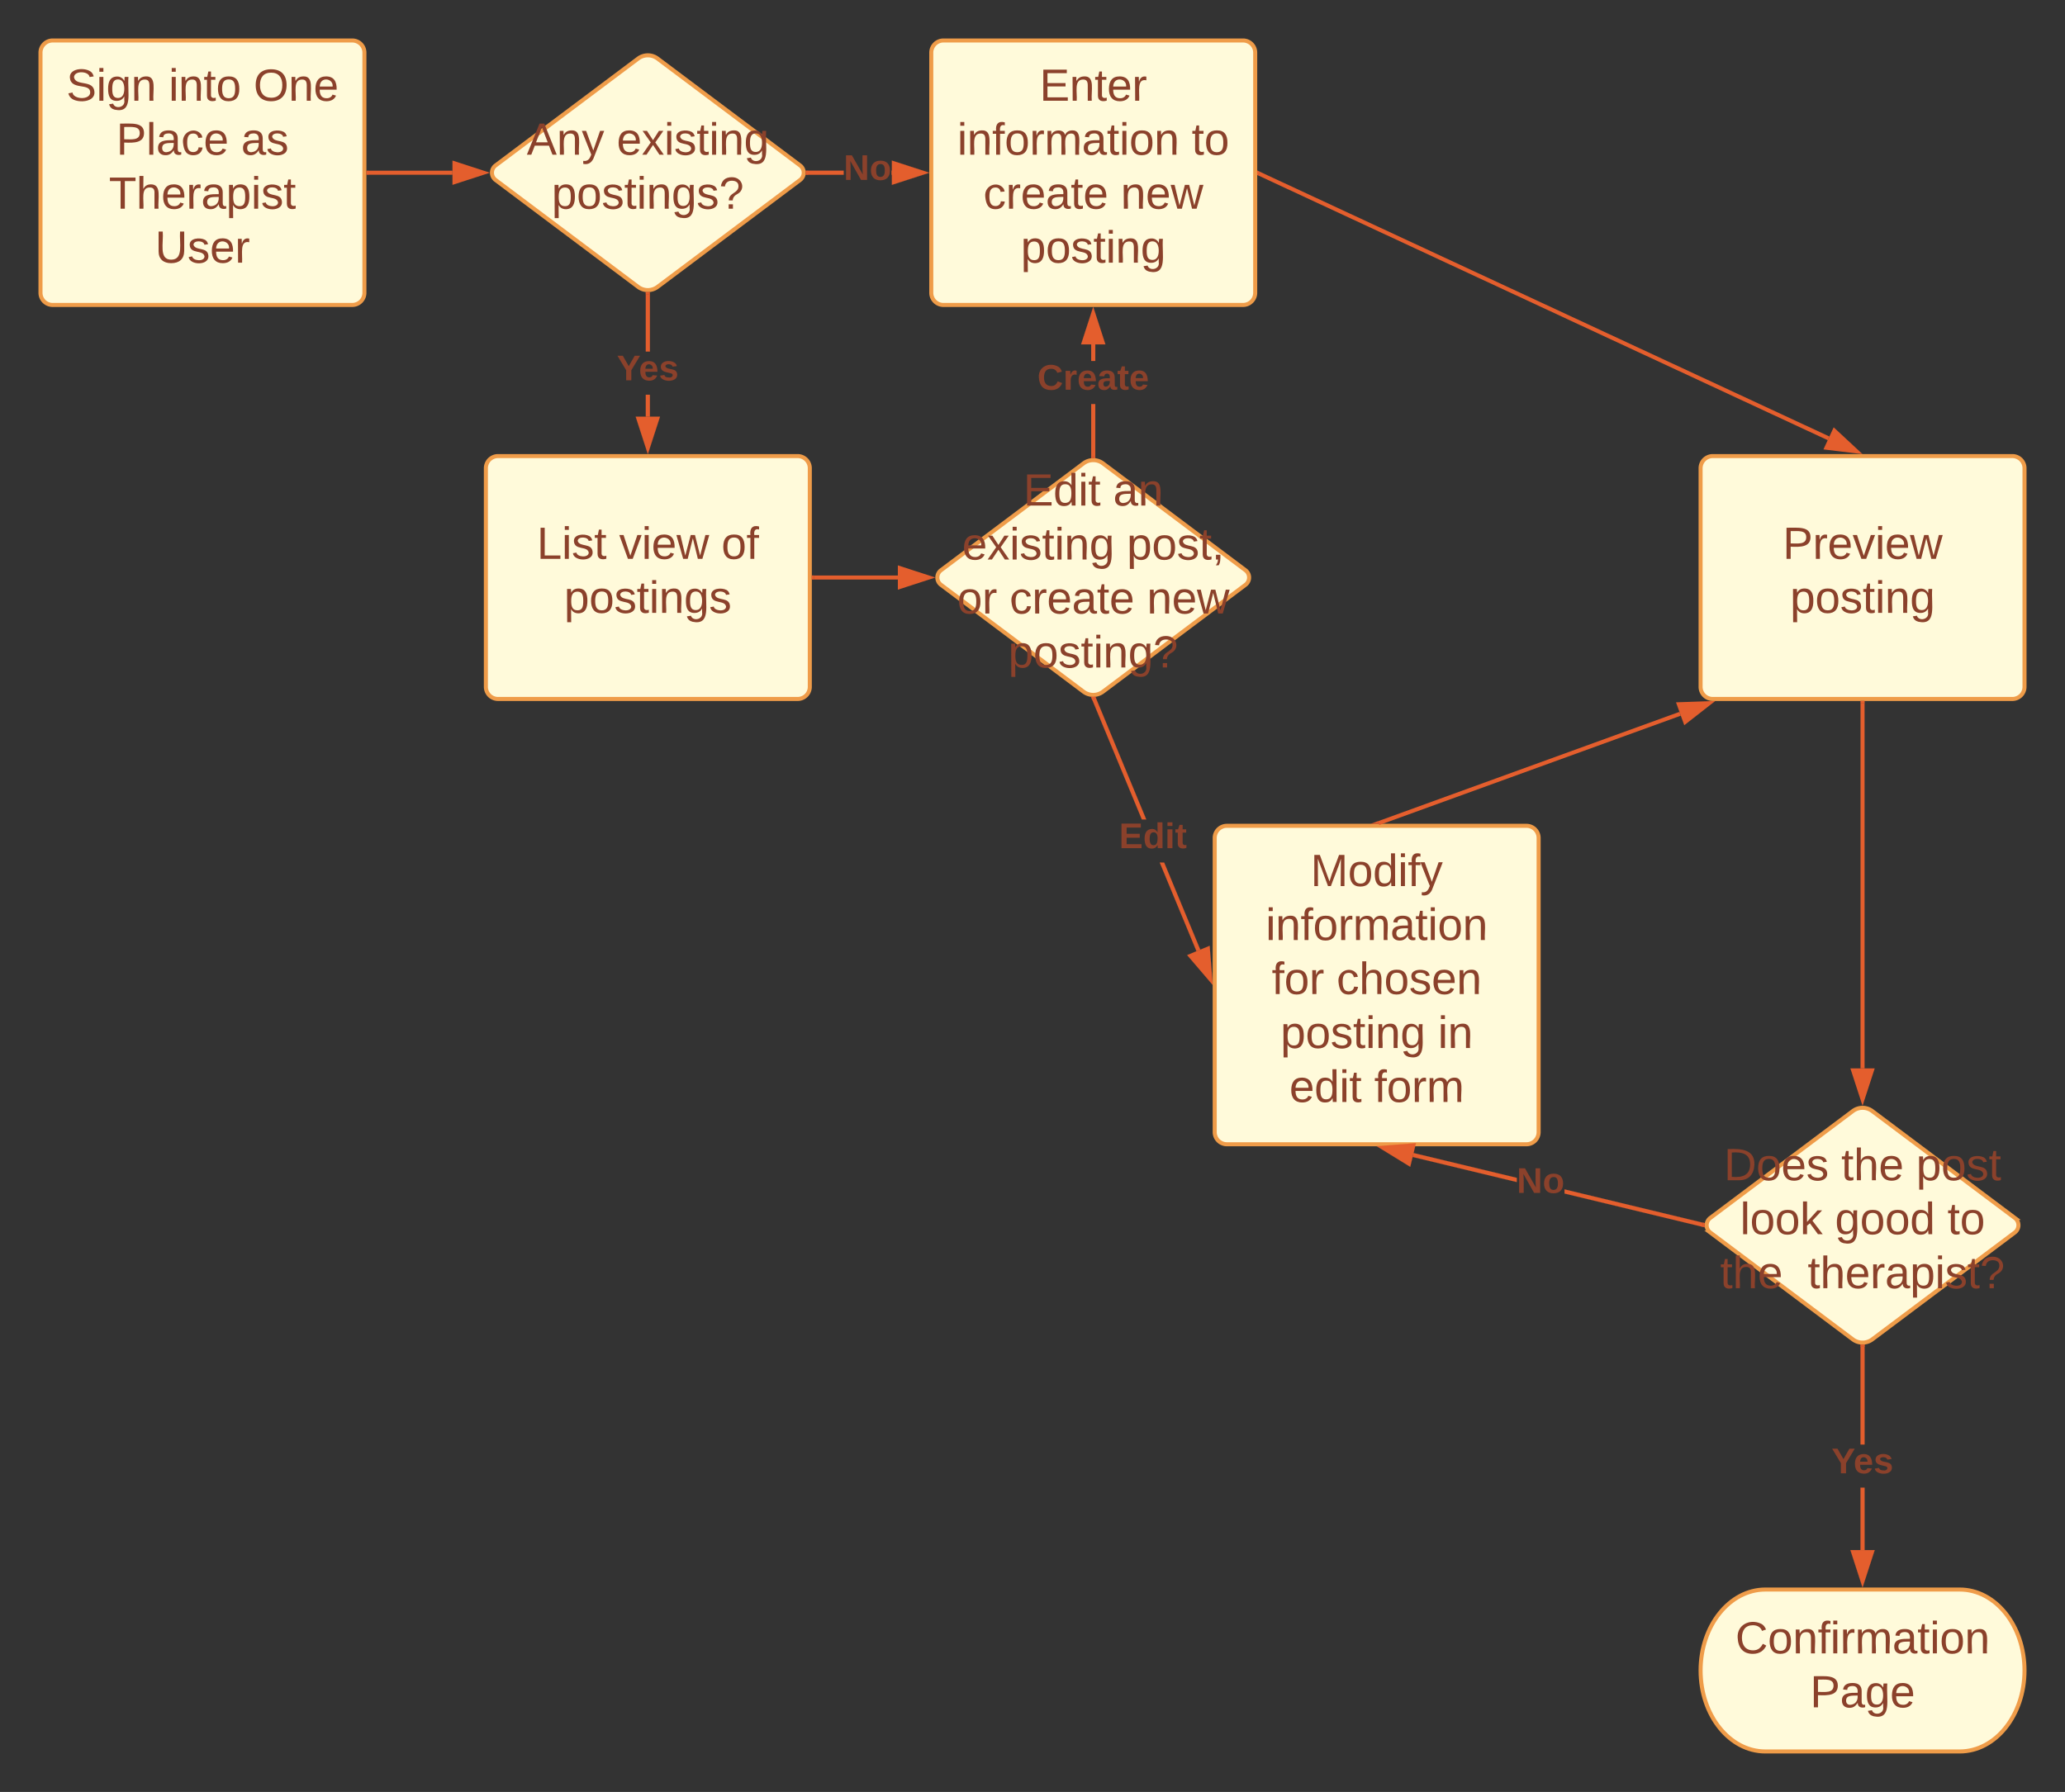 <svg xmlns="http://www.w3.org/2000/svg" xmlns:xlink="http://www.w3.org/1999/xlink" xmlns:lucid="lucid" width="1020" height="885.33"><rect width="100%" height="100%" fill="#333333" stroke="none"/><g transform="translate(-280 -274.667)" lucid:page-tab-id="0_0"><path d="M300 300.67a6 6 0 0 1 6-6h148a6 6 0 0 1 6 6v118.66a6 6 0 0 1-6 6H306a6 6 0 0 1-6-6z" stroke="#ef9c49" stroke-width="2" fill="#fffada"/><use xlink:href="#a" transform="matrix(1,0,0,1,312,306.667) translate(0.778 17.778)"/><use xlink:href="#b" transform="matrix(1,0,0,1,312,306.667) translate(51.333 17.778)"/><use xlink:href="#c" transform="matrix(1,0,0,1,312,306.667) translate(93.247 17.778)"/><use xlink:href="#d" transform="matrix(1,0,0,1,312,306.667) translate(25.438 44.444)"/><use xlink:href="#e" transform="matrix(1,0,0,1,312,306.667) translate(87.105 44.444)"/><use xlink:href="#f" transform="matrix(1,0,0,1,312,306.667) translate(21.796 71.111)"/><use xlink:href="#g" transform="matrix(1,0,0,1,312,306.667) translate(44.605 97.778)"/><path d="M595.2 303.6a8 8 0 0 1 9.6 0l70.4 52.8a4.5 4.5 0 0 1 0 7.2l-70.4 52.8a8 8 0 0 1-9.6 0l-70.4-52.8a4.5 4.5 0 0 1 0-7.2z" stroke="#ef9c49" stroke-width="2" fill="#fffada"/><use xlink:href="#h" transform="matrix(1,0,0,1,525,305) translate(15.185 46.111)"/><use xlink:href="#i" transform="matrix(1,0,0,1,525,305) translate(59.63 46.111)"/><use xlink:href="#j" transform="matrix(1,0,0,1,525,305) translate(27.5 72.778)"/><path d="M601 480.53h-2V469.7h2zm0-32.18h-2V420h2z" stroke="#e45e2d" stroke-width=".05" fill="#e45e2d"/><path d="M600 419l1-.06v1.1h-2v-1.1z" fill="#e45e2d"/><path d="M600 418.98l1.02-.07v1.15H599v-1.14zm-.98 1.02H601v-1.04l-.98.07-.98-.07z" stroke="#e45e2d" stroke-width=".05" fill="#e45e2d"/><path d="M600 495.8l-4.64-14.27h9.28z" fill="#e45e2d"/><path d="M600 499.04l-6-18.5h12zm-3.26-16.5l3.26 10.02 3.26-10.03z" stroke="#e45e2d" stroke-width=".05" fill="#e45e2d"/><use xlink:href="#k" transform="matrix(1,0,0,1,584.691,448.353) translate(0 14.222)"/><path d="M696.72 361H679v-2h17.72zm23.8 0h-.2v-2h.2z" stroke="#e45e2d" stroke-width=".05" fill="#e45e2d"/><path d="M679.03 361h-1.12l.1-1-.1-1h1.13z" fill="#e45e2d"/><path d="M679.05 361.02h-1.17l.1-1.02-.1-1.02h1.17zm-1.1-2l.08.98-.1.98H679v-1.96z" stroke="#e45e2d" stroke-width=".05" fill="#e45e2d"/><path d="M735.8 360l-14.27 4.64v-9.28z" fill="#e45e2d"/><path d="M739.04 360l-18.5 6v-12zm-16.5 3.26l10.02-3.26-10.03-3.26z" stroke="#e45e2d" stroke-width=".05" fill="#e45e2d"/><use xlink:href="#l" transform="matrix(1,0,0,1,696.718,349.333) translate(0 14.222)"/><path d="M520 506a6 6 0 0 1 6-6h148a6 6 0 0 1 6 6v108a6 6 0 0 1-6 6H526a6 6 0 0 1-6-6z" stroke="#ef9c49" stroke-width="2" fill="#fffada"/><use xlink:href="#m" transform="matrix(1,0,0,1,532,512) translate(13.154 38.778)"/><use xlink:href="#n" transform="matrix(1,0,0,1,532,512) translate(53.833 38.778)"/><use xlink:href="#o" transform="matrix(1,0,0,1,532,512) translate(104.327 38.778)"/><use xlink:href="#p" transform="matrix(1,0,0,1,532,512) translate(26.673 65.444)"/><path d="M461.96 360h41.53" stroke="#e45e2d" stroke-width="2" fill="none"/><path d="M462 361h-1.04v-2H462z" stroke="#e45e2d" stroke-width=".05" fill="#e45e2d"/><path d="M518.76 360l-14.27 4.64v-9.28z" stroke="#e45e2d" stroke-width="2" fill="#e45e2d"/><path d="M681.96 560h41.53" stroke="#e45e2d" stroke-width="2" fill="none"/><path d="M682 561h-1.04v-2H682z" stroke="#e45e2d" stroke-width=".05" fill="#e45e2d"/><path d="M738.76 560l-14.27 4.64v-9.28z" stroke="#e45e2d" stroke-width="2" fill="#e45e2d"/><path d="M815.2 503.6a8 8 0 0 1 9.6 0l70.4 52.8a4.5 4.5 0 0 1 0 7.2l-70.4 52.8a8 8 0 0 1-9.6 0l-70.4-52.8a4.5 4.5 0 0 1 0-7.2z" stroke="#ef9c49" stroke-width="2" fill="#fffada"/><use xlink:href="#q" transform="matrix(1,0,0,1,745,505) translate(40.463 19.444)"/><use xlink:href="#r" transform="matrix(1,0,0,1,745,505) translate(84.846 19.444)"/><use xlink:href="#s" transform="matrix(1,0,0,1,745,505) translate(10.247 46.111)"/><use xlink:href="#t" transform="matrix(1,0,0,1,745,505) translate(91.605 46.111)"/><use xlink:href="#u" transform="matrix(1,0,0,1,745,505) translate(7.809 72.778)"/><use xlink:href="#v" transform="matrix(1,0,0,1,745,505) translate(33.673 72.778)"/><use xlink:href="#w" transform="matrix(1,0,0,1,745,505) translate(101.512 72.778)"/><use xlink:href="#x" transform="matrix(1,0,0,1,745,505) translate(33.056 99.444)"/><path d="M872.87 743.86l-1.85.77-18.16-43.8h2.17zm-26.7-64.36h-2.16l-24.54-59.2 1.85-.76z" stroke="#e45e2d" stroke-width=".05" fill="#e45e2d"/><path d="M820 619l1.05-.07.27.64-1.85.76-.58-1.4z" fill="#e45e2d"/><path d="M820 618.98l1.07-.07.28.68-1.9.8-.6-1.48zm-.52 1.32l1.8-.75-.24-.6-1.04.08-1.07-.07z" stroke="#e45e2d" stroke-width=".05" fill="#e45e2d"/><path d="M877.8 758.34l-9.75-11.4 8.56-3.55z" fill="#e45e2d"/><path d="M879.04 761.33l-12.64-14.78 11.1-4.6zm-9.34-14l6.86 8.03-.84-10.52z" stroke="#e45e2d" stroke-width=".05" fill="#e45e2d"/><use xlink:href="#y" transform="matrix(1,0,0,1,832.778,679.501) translate(0 14.222)"/><path d="M821 500h-2v-25.7h2zm0-47.02h-2v-8.18h2z" stroke="#e45e2d" stroke-width=".05" fill="#e45e2d"/><path d="M821 501.06l-1-.06-1 .06v-1.1h2z" fill="#e45e2d"/><path d="M821.02 501.1L820 501l-1.02.07v-1.15H821zm-2-1.1v1.04l.98-.07.98.07V500z" stroke="#e45e2d" stroke-width=".05" fill="#e45e2d"/><path d="M824.64 443.8h-9.28l4.64-14.27z" fill="#e45e2d"/><path d="M826 444.8h-12l6-18.5zm-9.26-2h6.52L820 432.77z" stroke="#e45e2d" stroke-width=".05" fill="#e45e2d"/><use xlink:href="#z" transform="matrix(1,0,0,1,792.395,452.981) translate(0 14.222)"/><path d="M740 300.67a6 6 0 0 1 6-6h148a6 6 0 0 1 6 6v118.66a6 6 0 0 1-6 6H746a6 6 0 0 1-6-6z" stroke="#ef9c49" stroke-width="2" fill="#fffada"/><use xlink:href="#A" transform="matrix(1,0,0,1,752,306.667) translate(41.488 17.778)"/><use xlink:href="#B" transform="matrix(1,0,0,1,752,306.667) translate(0.84 44.444)"/><use xlink:href="#C" transform="matrix(1,0,0,1,752,306.667) translate(116.642 44.444)"/><use xlink:href="#v" transform="matrix(1,0,0,1,752,306.667) translate(13.741 71.111)"/><use xlink:href="#w" transform="matrix(1,0,0,1,752,306.667) translate(81.58 71.111)"/><use xlink:href="#D" transform="matrix(1,0,0,1,752,306.667) translate(32.228 97.778)"/><path d="M880 688.67a6 6 0 0 1 6-6h148a6 6 0 0 1 6 6V834a6 6 0 0 1-6 6H886a6 6 0 0 1-6-6z" stroke="#ef9c49" stroke-width="2" fill="#fffada"/><use xlink:href="#E" transform="matrix(1,0,0,1,892,694.667) translate(35.346 17.778)"/><use xlink:href="#F" transform="matrix(1,0,0,1,892,694.667) translate(13.185 44.444)"/><use xlink:href="#G" transform="matrix(1,0,0,1,892,694.667) translate(16.179 71.111)"/><use xlink:href="#H" transform="matrix(1,0,0,1,892,694.667) translate(48.216 71.111)"/><use xlink:href="#I" transform="matrix(1,0,0,1,892,694.667) translate(20.531 97.778)"/><use xlink:href="#J" transform="matrix(1,0,0,1,892,694.667) translate(98.247 97.778)"/><use xlink:href="#K" transform="matrix(1,0,0,1,892,694.667) translate(24.883 124.444)"/><use xlink:href="#L" transform="matrix(1,0,0,1,892,694.667) translate(66.796 124.444)"/><path d="M960.94 681.36l148.95-54.05" stroke="#e45e2d" stroke-width="2" fill="none"/><path d="M961.1 681.7h-4.04l3.56-1.3z" stroke="#e45e2d" stroke-width=".05" fill="#e45e2d"/><path d="M1124.24 622.1l-11.83 9.23-3.15-8.72z" stroke="#e45e2d" stroke-width="2" fill="#e45e2d"/><path d="M1120 506a6 6 0 0 1 6-6h148a6 6 0 0 1 6 6v108a6 6 0 0 1-6 6h-148a6 6 0 0 1-6-6z" stroke="#ef9c49" stroke-width="2" fill="#fffada"/><g><use xlink:href="#M" transform="matrix(1,0,0,1,1132,512) translate(28.586 38.778)"/><use xlink:href="#D" transform="matrix(1,0,0,1,1132,512) translate(32.228 65.444)"/></g><path d="M1200 621.96V802.5" stroke="#e45e2d" stroke-width="2" fill="none"/><path d="M1201 622h-2v-1.04h2z" stroke="#e45e2d" stroke-width=".05" fill="#e45e2d"/><path d="M1200 817.76l-4.64-14.26h9.28z" stroke="#e45e2d" stroke-width="2" fill="#e45e2d"/><path d="M1195.2 823.6a8 8 0 0 1 9.6 0l70.4 52.8a4.5 4.5 0 0 1 0 7.2l-70.4 52.8a8 8 0 0 1-9.6 0l-70.4-52.8a4.5 4.5 0 0 1 0-7.2z" stroke="#ef9c49" stroke-width="2" fill="#fffada"/><g><use xlink:href="#N" transform="matrix(1,0,0,1,1125,825) translate(6.512 32.778)"/><use xlink:href="#O" transform="matrix(1,0,0,1,1125,825) translate(64.475 32.778)"/><use xlink:href="#P" transform="matrix(1,0,0,1,1125,825) translate(101.512 32.778)"/><use xlink:href="#Q" transform="matrix(1,0,0,1,1125,825) translate(14.537 59.444)"/><use xlink:href="#R" transform="matrix(1,0,0,1,1125,825) translate(61.389 59.444)"/><use xlink:href="#C" transform="matrix(1,0,0,1,1125,825) translate(116.944 59.444)"/><use xlink:href="#S" transform="matrix(1,0,0,1,1125,825) translate(4.691 86.111)"/><use xlink:href="#T" transform="matrix(1,0,0,1,1125,825) translate(47.901 86.111)"/></g><path d="M1201 1040.5h-2v-30.83h2zm0-52.17h-2V940h2z" stroke="#e45e2d" stroke-width=".05" fill="#e45e2d"/><path d="M1200 939l1-.06v1.1h-2v-1.1z" fill="#e45e2d"/><path d="M1200 938.98l1.03-.07v1.15h-2.06v-1.14zm-.97 1.02h1.94v-1.04l-.97.07-.97-.07z" stroke="#e45e2d" stroke-width=".05" fill="#e45e2d"/><path d="M1200 1055.76l-4.64-14.26h9.28z" fill="#e45e2d"/><path d="M1200 1059l-6-18.5h12zm-3.26-16.5l3.26 10.03 3.26-10.03z" stroke="#e45e2d" stroke-width=".05" fill="#e45e2d"/><g><use xlink:href="#k" transform="matrix(1,0,0,1,1184.691,988.334) translate(0 14.222)"/></g><path d="M1121.26 878.8l-.47 1.94-68-16.4v-2.04zm-92.06-22.2v2.07l-51.45-12.4.47-1.94z" stroke="#e45e2d" stroke-width=".05" fill="#e45e2d"/><path d="M1122.1 879l-.1 1 .1 1-1.34-.27.47-1.94z" fill="#e45e2d"/><path d="M1122.12 878.97l-.1 1.03.1 1.05-1.4-.3.5-2zm-1.33 1.74l1.26.28-.1-.98.1-1-.8-.18z" stroke="#e45e2d" stroke-width=".05" fill="#e45e2d"/><path d="M975.93 849.57l-12.78-7.85 14.95-1.16z" fill="#e45e2d"/><path d="M976.58 851.14L960 840.96l19.4-1.5zm-10.3-8.66l9 5.52 1.53-6.34z" stroke="#e45e2d" stroke-width=".05" fill="#e45e2d"/><g><use xlink:href="#l" transform="matrix(1,0,0,1,1029.195,849.815) translate(0 14.222)"/></g><path d="M1248 1060c17.67 0 32 17.9 32 40s-14.33 40-32 40h-96c-17.67 0-32-17.9-32-40s14.33-40 32-40z" stroke="#ef9c49" stroke-width="2" fill="#fffada"/><g><use xlink:href="#U" transform="matrix(1,0,0,1,1125,1065) translate(12.196 26.528)"/><use xlink:href="#V" transform="matrix(1,0,0,1,1125,1065) translate(49.079 53.194)"/></g><path d="M901.87 360.42l281.35 130.82" stroke="#e45e2d" stroke-width="2" fill="none"/><path d="M902.3 359.53l-.83 1.8-.5-.23v-2.2z" stroke="#e45e2d" stroke-width=".05" fill="#e45e2d"/><path d="M1197.07 497.67l-14.9-1.8 3.9-8.42z" stroke="#e45e2d" stroke-width="2" fill="#e45e2d"/><defs><path fill="#8b412b" d="M185-189c-5-48-123-54-124 2 14 75 158 14 163 119 3 78-121 87-175 55-17-10-28-26-33-46l33-7c5 56 141 63 141-1 0-78-155-14-162-118-5-82 145-84 179-34 5 7 8 16 11 25" id="W"/><path fill="#8b412b" d="M24-231v-30h32v30H24zM24 0v-190h32V0H24" id="X"/><path fill="#8b412b" d="M177-190C167-65 218 103 67 71c-23-6-38-20-44-43l32-5c15 47 100 32 89-28v-30C133-14 115 1 83 1 29 1 15-40 15-95c0-56 16-97 71-98 29-1 48 16 59 35 1-10 0-23 2-32h30zM94-22c36 0 50-32 50-73 0-42-14-75-50-75-39 0-46 34-46 75s6 73 46 73" id="Y"/><path fill="#8b412b" d="M117-194c89-4 53 116 60 194h-32v-121c0-31-8-49-39-48C34-167 62-67 57 0H25l-1-190h30c1 10-1 24 2 32 11-22 29-35 61-36" id="Z"/><g id="a"><use transform="matrix(0.062,0,0,0.062,0,0)" xlink:href="#W"/><use transform="matrix(0.062,0,0,0.062,14.815,0)" xlink:href="#X"/><use transform="matrix(0.062,0,0,0.062,19.691,0)" xlink:href="#Y"/><use transform="matrix(0.062,0,0,0.062,32.037,0)" xlink:href="#Z"/></g><path fill="#8b412b" d="M59-47c-2 24 18 29 38 22v24C64 9 27 4 27-40v-127H5v-23h24l9-43h21v43h35v23H59v120" id="aa"/><path fill="#8b412b" d="M100-194c62-1 85 37 85 99 1 63-27 99-86 99S16-35 15-95c0-66 28-99 85-99zM99-20c44 1 53-31 53-75 0-43-8-75-51-75s-53 32-53 75 10 74 51 75" id="ab"/><g id="b"><use transform="matrix(0.062,0,0,0.062,0,0)" xlink:href="#X"/><use transform="matrix(0.062,0,0,0.062,4.877,0)" xlink:href="#Z"/><use transform="matrix(0.062,0,0,0.062,17.222,0)" xlink:href="#aa"/><use transform="matrix(0.062,0,0,0.062,23.395,0)" xlink:href="#ab"/></g><path fill="#8b412b" d="M140-251c81 0 123 46 123 126C263-46 219 4 140 4 59 4 17-45 17-125s42-126 123-126zm0 227c63 0 89-41 89-101s-29-99-89-99c-61 0-89 39-89 99S79-25 140-24" id="ac"/><path fill="#8b412b" d="M100-194c63 0 86 42 84 106H49c0 40 14 67 53 68 26 1 43-12 49-29l28 8c-11 28-37 45-77 45C44 4 14-33 15-96c1-61 26-98 85-98zm52 81c6-60-76-77-97-28-3 7-6 17-6 28h103" id="ad"/><g id="c"><use transform="matrix(0.062,0,0,0.062,0,0)" xlink:href="#ac"/><use transform="matrix(0.062,0,0,0.062,17.284,0)" xlink:href="#Z"/><use transform="matrix(0.062,0,0,0.062,29.63,0)" xlink:href="#ad"/></g><path fill="#8b412b" d="M30-248c87 1 191-15 191 75 0 78-77 80-158 76V0H30v-248zm33 125c57 0 124 11 124-50 0-59-68-47-124-48v98" id="ae"/><path fill="#8b412b" d="M24 0v-261h32V0H24" id="af"/><path fill="#8b412b" d="M141-36C126-15 110 5 73 4 37 3 15-17 15-53c-1-64 63-63 125-63 3-35-9-54-41-54-24 1-41 7-42 31l-33-3c5-37 33-52 76-52 45 0 72 20 72 64v82c-1 20 7 32 28 27v20c-31 9-61-2-59-35zM48-53c0 20 12 33 32 33 41-3 63-29 60-74-43 2-92-5-92 41" id="ag"/><path fill="#8b412b" d="M96-169c-40 0-48 33-48 73s9 75 48 75c24 0 41-14 43-38l32 2c-6 37-31 61-74 61-59 0-76-41-82-99-10-93 101-131 147-64 4 7 5 14 7 22l-32 3c-4-21-16-35-41-35" id="ah"/><g id="d"><use transform="matrix(0.062,0,0,0.062,0,0)" xlink:href="#ae"/><use transform="matrix(0.062,0,0,0.062,14.815,0)" xlink:href="#af"/><use transform="matrix(0.062,0,0,0.062,19.691,0)" xlink:href="#ag"/><use transform="matrix(0.062,0,0,0.062,32.037,0)" xlink:href="#ah"/><use transform="matrix(0.062,0,0,0.062,43.148,0)" xlink:href="#ad"/></g><path fill="#8b412b" d="M135-143c-3-34-86-38-87 0 15 53 115 12 119 90S17 21 10-45l28-5c4 36 97 45 98 0-10-56-113-15-118-90-4-57 82-63 122-42 12 7 21 19 24 35" id="ai"/><g id="e"><use transform="matrix(0.062,0,0,0.062,0,0)" xlink:href="#ag"/><use transform="matrix(0.062,0,0,0.062,12.346,0)" xlink:href="#ai"/></g><path fill="#8b412b" d="M127-220V0H93v-220H8v-28h204v28h-85" id="aj"/><path fill="#8b412b" d="M106-169C34-169 62-67 57 0H25v-261h32l-1 103c12-21 28-36 61-36 89 0 53 116 60 194h-32v-121c2-32-8-49-39-48" id="ak"/><path fill="#8b412b" d="M114-163C36-179 61-72 57 0H25l-1-190h30c1 12-1 29 2 39 6-27 23-49 58-41v29" id="al"/><path fill="#8b412b" d="M115-194c55 1 70 41 70 98S169 2 115 4C84 4 66-9 55-30l1 105H24l-1-265h31l2 30c10-21 28-34 59-34zm-8 174c40 0 45-34 45-75s-6-73-45-74c-42 0-51 32-51 76 0 43 10 73 51 73" id="am"/><g id="f"><use transform="matrix(0.062,0,0,0.062,0,0)" xlink:href="#aj"/><use transform="matrix(0.062,0,0,0.062,13.519,0)" xlink:href="#ak"/><use transform="matrix(0.062,0,0,0.062,25.864,0)" xlink:href="#ad"/><use transform="matrix(0.062,0,0,0.062,38.21,0)" xlink:href="#al"/><use transform="matrix(0.062,0,0,0.062,45.556,0)" xlink:href="#ag"/><use transform="matrix(0.062,0,0,0.062,57.901,0)" xlink:href="#am"/><use transform="matrix(0.062,0,0,0.062,70.247,0)" xlink:href="#X"/><use transform="matrix(0.062,0,0,0.062,75.123,0)" xlink:href="#ai"/><use transform="matrix(0.062,0,0,0.062,86.235,0)" xlink:href="#aa"/></g><path fill="#8b412b" d="M232-93c-1 65-40 97-104 97C67 4 28-28 28-90v-158h33c8 89-33 224 67 224 102 0 64-133 71-224h33v155" id="an"/><g id="g"><use transform="matrix(0.062,0,0,0.062,0,0)" xlink:href="#an"/><use transform="matrix(0.062,0,0,0.062,15.988,0)" xlink:href="#ai"/><use transform="matrix(0.062,0,0,0.062,27.099,0)" xlink:href="#ad"/><use transform="matrix(0.062,0,0,0.062,39.444,0)" xlink:href="#al"/></g><path fill="#8b412b" d="M205 0l-28-72H64L36 0H1l101-248h38L239 0h-34zm-38-99l-47-123c-12 45-31 82-46 123h93" id="ao"/><path fill="#8b412b" d="M179-190L93 31C79 59 56 82 12 73V49c39 6 53-20 64-50L1-190h34L92-34l54-156h33" id="ap"/><g id="h"><use transform="matrix(0.062,0,0,0.062,0,0)" xlink:href="#ao"/><use transform="matrix(0.062,0,0,0.062,14.815,0)" xlink:href="#Z"/><use transform="matrix(0.062,0,0,0.062,27.16,0)" xlink:href="#ap"/></g><path fill="#8b412b" d="M141 0L90-78 38 0H4l68-98-65-92h35l48 74 47-74h35l-64 92 68 98h-35" id="aq"/><g id="i"><use transform="matrix(0.062,0,0,0.062,0,0)" xlink:href="#ad"/><use transform="matrix(0.062,0,0,0.062,12.346,0)" xlink:href="#aq"/><use transform="matrix(0.062,0,0,0.062,23.457,0)" xlink:href="#X"/><use transform="matrix(0.062,0,0,0.062,28.333,0)" xlink:href="#ai"/><use transform="matrix(0.062,0,0,0.062,39.444,0)" xlink:href="#aa"/><use transform="matrix(0.062,0,0,0.062,45.617,0)" xlink:href="#X"/><use transform="matrix(0.062,0,0,0.062,50.494,0)" xlink:href="#Z"/><use transform="matrix(0.062,0,0,0.062,62.84,0)" xlink:href="#Y"/></g><path fill="#8b412b" d="M103-251c84 0 111 97 45 133-19 10-37 24-39 52H78c0-63 77-55 77-114 0-30-21-42-52-43-32 0-53 17-56 46l-32-2c7-45 34-72 88-72zM77 0v-35h34V0H77" id="ar"/><g id="j"><use transform="matrix(0.062,0,0,0.062,0,0)" xlink:href="#am"/><use transform="matrix(0.062,0,0,0.062,12.346,0)" xlink:href="#ab"/><use transform="matrix(0.062,0,0,0.062,24.691,0)" xlink:href="#ai"/><use transform="matrix(0.062,0,0,0.062,35.802,0)" xlink:href="#aa"/><use transform="matrix(0.062,0,0,0.062,41.975,0)" xlink:href="#X"/><use transform="matrix(0.062,0,0,0.062,46.852,0)" xlink:href="#Z"/><use transform="matrix(0.062,0,0,0.062,59.198,0)" xlink:href="#Y"/><use transform="matrix(0.062,0,0,0.062,71.543,0)" xlink:href="#ai"/><use transform="matrix(0.062,0,0,0.062,82.654,0)" xlink:href="#ar"/></g><path fill="#8b412b" d="M146-102V0H94v-102L6-248h54l60 105 60-105h54" id="as"/><path fill="#8b412b" d="M185-48c-13 30-37 53-82 52C43 2 14-33 14-96s30-98 90-98c62 0 83 45 84 108H66c0 31 8 55 39 56 18 0 30-7 34-22zm-45-69c5-46-57-63-70-21-2 6-4 13-4 21h74" id="at"/><path fill="#8b412b" d="M137-138c1-29-70-34-71-4 15 46 118 7 119 86 1 83-164 76-172 9l43-7c4 19 20 25 44 25 33 8 57-30 24-41C81-84 22-81 20-136c-2-80 154-74 161-7" id="au"/><g id="k"><use transform="matrix(0.049,0,0,0.049,0,0)" xlink:href="#as"/><use transform="matrix(0.049,0,0,0.049,10.864,0)" xlink:href="#at"/><use transform="matrix(0.049,0,0,0.049,20.741,0)" xlink:href="#au"/></g><path fill="#8b412b" d="M175 0L67-191c6 58 2 128 3 191H24v-248h59L193-55c-6-58-2-129-3-193h46V0h-61" id="av"/><path fill="#8b412b" d="M110-194c64 0 96 36 96 99 0 64-35 99-97 99-61 0-95-36-95-99 0-62 34-99 96-99zm-1 164c35 0 45-28 45-65 0-40-10-65-43-65-34 0-45 26-45 65 0 36 10 65 43 65" id="aw"/><g id="l"><use transform="matrix(0.049,0,0,0.049,0,0)" xlink:href="#av"/><use transform="matrix(0.049,0,0,0.049,12.79,0)" xlink:href="#aw"/></g><path fill="#8b412b" d="M30 0v-248h33v221h125V0H30" id="ax"/><g id="m"><use transform="matrix(0.062,0,0,0.062,0,0)" xlink:href="#ax"/><use transform="matrix(0.062,0,0,0.062,12.346,0)" xlink:href="#X"/><use transform="matrix(0.062,0,0,0.062,17.222,0)" xlink:href="#ai"/><use transform="matrix(0.062,0,0,0.062,28.333,0)" xlink:href="#aa"/></g><path fill="#8b412b" d="M108 0H70L1-190h34L89-25l56-165h34" id="ay"/><path fill="#8b412b" d="M206 0h-36l-40-164L89 0H53L-1-190h32L70-26l43-164h34l41 164 42-164h31" id="az"/><g id="n"><use transform="matrix(0.062,0,0,0.062,0,0)" xlink:href="#ay"/><use transform="matrix(0.062,0,0,0.062,11.111,0)" xlink:href="#X"/><use transform="matrix(0.062,0,0,0.062,15.988,0)" xlink:href="#ad"/><use transform="matrix(0.062,0,0,0.062,28.333,0)" xlink:href="#az"/></g><path fill="#8b412b" d="M101-234c-31-9-42 10-38 44h38v23H63V0H32v-167H5v-23h27c-7-52 17-82 69-68v24" id="aA"/><g id="o"><use transform="matrix(0.062,0,0,0.062,0,0)" xlink:href="#ab"/><use transform="matrix(0.062,0,0,0.062,12.346,0)" xlink:href="#aA"/></g><g id="p"><use transform="matrix(0.062,0,0,0.062,0,0)" xlink:href="#am"/><use transform="matrix(0.062,0,0,0.062,12.346,0)" xlink:href="#ab"/><use transform="matrix(0.062,0,0,0.062,24.691,0)" xlink:href="#ai"/><use transform="matrix(0.062,0,0,0.062,35.802,0)" xlink:href="#aa"/><use transform="matrix(0.062,0,0,0.062,41.975,0)" xlink:href="#X"/><use transform="matrix(0.062,0,0,0.062,46.852,0)" xlink:href="#Z"/><use transform="matrix(0.062,0,0,0.062,59.198,0)" xlink:href="#Y"/><use transform="matrix(0.062,0,0,0.062,71.543,0)" xlink:href="#ai"/></g><path fill="#8b412b" d="M30 0v-248h187v28H63v79h144v27H63v87h162V0H30" id="aB"/><path fill="#8b412b" d="M85-194c31 0 48 13 60 33l-1-100h32l1 261h-30c-2-10 0-23-3-31C134-8 116 4 85 4 32 4 16-35 15-94c0-66 23-100 70-100zm9 24c-40 0-46 34-46 75 0 40 6 74 45 74 42 0 51-32 51-76 0-42-9-74-50-73" id="aC"/><g id="q"><use transform="matrix(0.062,0,0,0.062,0,0)" xlink:href="#aB"/><use transform="matrix(0.062,0,0,0.062,14.815,0)" xlink:href="#aC"/><use transform="matrix(0.062,0,0,0.062,27.16,0)" xlink:href="#X"/><use transform="matrix(0.062,0,0,0.062,32.037,0)" xlink:href="#aa"/></g><g id="r"><use transform="matrix(0.062,0,0,0.062,0,0)" xlink:href="#ag"/><use transform="matrix(0.062,0,0,0.062,12.346,0)" xlink:href="#Z"/></g><g id="s"><use transform="matrix(0.062,0,0,0.062,0,0)" xlink:href="#ad"/><use transform="matrix(0.062,0,0,0.062,12.346,0)" xlink:href="#aq"/><use transform="matrix(0.062,0,0,0.062,23.457,0)" xlink:href="#X"/><use transform="matrix(0.062,0,0,0.062,28.333,0)" xlink:href="#ai"/><use transform="matrix(0.062,0,0,0.062,39.444,0)" xlink:href="#aa"/><use transform="matrix(0.062,0,0,0.062,45.617,0)" xlink:href="#X"/><use transform="matrix(0.062,0,0,0.062,50.494,0)" xlink:href="#Z"/><use transform="matrix(0.062,0,0,0.062,62.84,0)" xlink:href="#Y"/></g><path fill="#8b412b" d="M68-38c1 34 0 65-14 84H32c9-13 17-26 17-46H33v-38h35" id="aD"/><g id="t"><use transform="matrix(0.062,0,0,0.062,0,0)" xlink:href="#am"/><use transform="matrix(0.062,0,0,0.062,12.346,0)" xlink:href="#ab"/><use transform="matrix(0.062,0,0,0.062,24.691,0)" xlink:href="#ai"/><use transform="matrix(0.062,0,0,0.062,35.802,0)" xlink:href="#aa"/><use transform="matrix(0.062,0,0,0.062,41.975,0)" xlink:href="#aD"/></g><g id="u"><use transform="matrix(0.062,0,0,0.062,0,0)" xlink:href="#ab"/><use transform="matrix(0.062,0,0,0.062,12.346,0)" xlink:href="#al"/></g><g id="v"><use transform="matrix(0.062,0,0,0.062,0,0)" xlink:href="#ah"/><use transform="matrix(0.062,0,0,0.062,11.111,0)" xlink:href="#al"/><use transform="matrix(0.062,0,0,0.062,18.457,0)" xlink:href="#ad"/><use transform="matrix(0.062,0,0,0.062,30.802,0)" xlink:href="#ag"/><use transform="matrix(0.062,0,0,0.062,43.148,0)" xlink:href="#aa"/><use transform="matrix(0.062,0,0,0.062,49.321,0)" xlink:href="#ad"/></g><g id="w"><use transform="matrix(0.062,0,0,0.062,0,0)" xlink:href="#Z"/><use transform="matrix(0.062,0,0,0.062,12.346,0)" xlink:href="#ad"/><use transform="matrix(0.062,0,0,0.062,24.691,0)" xlink:href="#az"/></g><g id="x"><use transform="matrix(0.062,0,0,0.062,0,0)" xlink:href="#am"/><use transform="matrix(0.062,0,0,0.062,12.346,0)" xlink:href="#ab"/><use transform="matrix(0.062,0,0,0.062,24.691,0)" xlink:href="#ai"/><use transform="matrix(0.062,0,0,0.062,35.802,0)" xlink:href="#aa"/><use transform="matrix(0.062,0,0,0.062,41.975,0)" xlink:href="#X"/><use transform="matrix(0.062,0,0,0.062,46.852,0)" xlink:href="#Z"/><use transform="matrix(0.062,0,0,0.062,59.198,0)" xlink:href="#Y"/><use transform="matrix(0.062,0,0,0.062,71.543,0)" xlink:href="#ar"/></g><path fill="#8b412b" d="M24 0v-248h195v40H76v63h132v40H76v65h150V0H24" id="aE"/><path fill="#8b412b" d="M88-194c31-1 46 15 58 34l-1-101h50l1 261h-48c-2-10 0-23-3-31C134-8 116 4 84 4 32 4 16-41 15-95c0-56 19-97 73-99zm17 164c33 0 40-30 41-66 1-37-9-64-41-64s-38 30-39 65c0 43 13 65 39 65" id="aF"/><path fill="#8b412b" d="M25-224v-37h50v37H25zM25 0v-190h50V0H25" id="aG"/><path fill="#8b412b" d="M115-3C79 11 28 4 28-45v-112H4v-33h27l15-45h31v45h36v33H77v99c-1 23 16 31 38 25v30" id="aH"/><g id="y"><use transform="matrix(0.049,0,0,0.049,0,0)" xlink:href="#aE"/><use transform="matrix(0.049,0,0,0.049,11.852,0)" xlink:href="#aF"/><use transform="matrix(0.049,0,0,0.049,22.667,0)" xlink:href="#aG"/><use transform="matrix(0.049,0,0,0.049,27.605,0)" xlink:href="#aH"/></g><path fill="#8b412b" d="M67-125c0 53 21 87 73 88 37 1 54-22 65-47l45 17C233-25 199 4 140 4 58 4 20-42 15-125 8-235 124-281 211-232c18 10 29 29 36 50l-46 12c-8-25-30-41-62-41-52 0-71 34-72 86" id="aI"/><path fill="#8b412b" d="M135-150c-39-12-60 13-60 57V0H25l-1-190h47c2 13-1 29 3 40 6-28 27-53 61-41v41" id="aJ"/><path fill="#8b412b" d="M133-34C117-15 103 5 69 4 32 3 11-16 11-54c-1-60 55-63 116-61 1-26-3-47-28-47-18 1-26 9-28 27l-52-2c7-38 36-58 82-57s74 22 75 68l1 82c-1 14 12 18 25 15v27c-30 8-71 5-69-32zm-48 3c29 0 43-24 42-57-32 0-66-3-65 30 0 17 8 27 23 27" id="aK"/><g id="z"><use transform="matrix(0.049,0,0,0.049,0,0)" xlink:href="#aI"/><use transform="matrix(0.049,0,0,0.049,12.79,0)" xlink:href="#aJ"/><use transform="matrix(0.049,0,0,0.049,19.704,0)" xlink:href="#at"/><use transform="matrix(0.049,0,0,0.049,29.58,0)" xlink:href="#aK"/><use transform="matrix(0.049,0,0,0.049,39.457,0)" xlink:href="#aH"/><use transform="matrix(0.049,0,0,0.049,45.333,0)" xlink:href="#at"/></g><g id="A"><use transform="matrix(0.062,0,0,0.062,0,0)" xlink:href="#aB"/><use transform="matrix(0.062,0,0,0.062,14.815,0)" xlink:href="#Z"/><use transform="matrix(0.062,0,0,0.062,27.16,0)" xlink:href="#aa"/><use transform="matrix(0.062,0,0,0.062,33.333,0)" xlink:href="#ad"/><use transform="matrix(0.062,0,0,0.062,45.679,0)" xlink:href="#al"/></g><path fill="#8b412b" d="M210-169c-67 3-38 105-44 169h-31v-121c0-29-5-50-35-48C34-165 62-65 56 0H25l-1-190h30c1 10-1 24 2 32 10-44 99-50 107 0 11-21 27-35 58-36 85-2 47 119 55 194h-31v-121c0-29-5-49-35-48" id="aL"/><g id="B"><use transform="matrix(0.062,0,0,0.062,0,0)" xlink:href="#X"/><use transform="matrix(0.062,0,0,0.062,4.877,0)" xlink:href="#Z"/><use transform="matrix(0.062,0,0,0.062,17.222,0)" xlink:href="#aA"/><use transform="matrix(0.062,0,0,0.062,23.395,0)" xlink:href="#ab"/><use transform="matrix(0.062,0,0,0.062,35.741,0)" xlink:href="#al"/><use transform="matrix(0.062,0,0,0.062,43.086,0)" xlink:href="#aL"/><use transform="matrix(0.062,0,0,0.062,61.543,0)" xlink:href="#ag"/><use transform="matrix(0.062,0,0,0.062,73.889,0)" xlink:href="#aa"/><use transform="matrix(0.062,0,0,0.062,80.062,0)" xlink:href="#X"/><use transform="matrix(0.062,0,0,0.062,84.938,0)" xlink:href="#ab"/><use transform="matrix(0.062,0,0,0.062,97.284,0)" xlink:href="#Z"/></g><g id="C"><use transform="matrix(0.062,0,0,0.062,0,0)" xlink:href="#aa"/><use transform="matrix(0.062,0,0,0.062,6.173,0)" xlink:href="#ab"/></g><g id="D"><use transform="matrix(0.062,0,0,0.062,0,0)" xlink:href="#am"/><use transform="matrix(0.062,0,0,0.062,12.346,0)" xlink:href="#ab"/><use transform="matrix(0.062,0,0,0.062,24.691,0)" xlink:href="#ai"/><use transform="matrix(0.062,0,0,0.062,35.802,0)" xlink:href="#aa"/><use transform="matrix(0.062,0,0,0.062,41.975,0)" xlink:href="#X"/><use transform="matrix(0.062,0,0,0.062,46.852,0)" xlink:href="#Z"/><use transform="matrix(0.062,0,0,0.062,59.198,0)" xlink:href="#Y"/></g><path fill="#8b412b" d="M240 0l2-218c-23 76-54 145-80 218h-23L58-218 59 0H30v-248h44l77 211c21-75 51-140 76-211h43V0h-30" id="aM"/><g id="E"><use transform="matrix(0.062,0,0,0.062,0,0)" xlink:href="#aM"/><use transform="matrix(0.062,0,0,0.062,18.457,0)" xlink:href="#ab"/><use transform="matrix(0.062,0,0,0.062,30.802,0)" xlink:href="#aC"/><use transform="matrix(0.062,0,0,0.062,43.148,0)" xlink:href="#X"/><use transform="matrix(0.062,0,0,0.062,48.025,0)" xlink:href="#aA"/><use transform="matrix(0.062,0,0,0.062,54.198,0)" xlink:href="#ap"/></g><g id="F"><use transform="matrix(0.062,0,0,0.062,0,0)" xlink:href="#X"/><use transform="matrix(0.062,0,0,0.062,4.877,0)" xlink:href="#Z"/><use transform="matrix(0.062,0,0,0.062,17.222,0)" xlink:href="#aA"/><use transform="matrix(0.062,0,0,0.062,23.395,0)" xlink:href="#ab"/><use transform="matrix(0.062,0,0,0.062,35.741,0)" xlink:href="#al"/><use transform="matrix(0.062,0,0,0.062,43.086,0)" xlink:href="#aL"/><use transform="matrix(0.062,0,0,0.062,61.543,0)" xlink:href="#ag"/><use transform="matrix(0.062,0,0,0.062,73.889,0)" xlink:href="#aa"/><use transform="matrix(0.062,0,0,0.062,80.062,0)" xlink:href="#X"/><use transform="matrix(0.062,0,0,0.062,84.938,0)" xlink:href="#ab"/><use transform="matrix(0.062,0,0,0.062,97.284,0)" xlink:href="#Z"/></g><g id="G"><use transform="matrix(0.062,0,0,0.062,0,0)" xlink:href="#aA"/><use transform="matrix(0.062,0,0,0.062,6.173,0)" xlink:href="#ab"/><use transform="matrix(0.062,0,0,0.062,18.519,0)" xlink:href="#al"/></g><g id="H"><use transform="matrix(0.062,0,0,0.062,0,0)" xlink:href="#ah"/><use transform="matrix(0.062,0,0,0.062,11.111,0)" xlink:href="#ak"/><use transform="matrix(0.062,0,0,0.062,23.457,0)" xlink:href="#ab"/><use transform="matrix(0.062,0,0,0.062,35.802,0)" xlink:href="#ai"/><use transform="matrix(0.062,0,0,0.062,46.914,0)" xlink:href="#ad"/><use transform="matrix(0.062,0,0,0.062,59.259,0)" xlink:href="#Z"/></g><g id="I"><use transform="matrix(0.062,0,0,0.062,0,0)" xlink:href="#am"/><use transform="matrix(0.062,0,0,0.062,12.346,0)" xlink:href="#ab"/><use transform="matrix(0.062,0,0,0.062,24.691,0)" xlink:href="#ai"/><use transform="matrix(0.062,0,0,0.062,35.802,0)" xlink:href="#aa"/><use transform="matrix(0.062,0,0,0.062,41.975,0)" xlink:href="#X"/><use transform="matrix(0.062,0,0,0.062,46.852,0)" xlink:href="#Z"/><use transform="matrix(0.062,0,0,0.062,59.198,0)" xlink:href="#Y"/></g><g id="J"><use transform="matrix(0.062,0,0,0.062,0,0)" xlink:href="#X"/><use transform="matrix(0.062,0,0,0.062,4.877,0)" xlink:href="#Z"/></g><g id="K"><use transform="matrix(0.062,0,0,0.062,0,0)" xlink:href="#ad"/><use transform="matrix(0.062,0,0,0.062,12.346,0)" xlink:href="#aC"/><use transform="matrix(0.062,0,0,0.062,24.691,0)" xlink:href="#X"/><use transform="matrix(0.062,0,0,0.062,29.568,0)" xlink:href="#aa"/></g><g id="L"><use transform="matrix(0.062,0,0,0.062,0,0)" xlink:href="#aA"/><use transform="matrix(0.062,0,0,0.062,6.173,0)" xlink:href="#ab"/><use transform="matrix(0.062,0,0,0.062,18.519,0)" xlink:href="#al"/><use transform="matrix(0.062,0,0,0.062,25.864,0)" xlink:href="#aL"/></g><g id="M"><use transform="matrix(0.062,0,0,0.062,0,0)" xlink:href="#ae"/><use transform="matrix(0.062,0,0,0.062,14.815,0)" xlink:href="#al"/><use transform="matrix(0.062,0,0,0.062,22.16,0)" xlink:href="#ad"/><use transform="matrix(0.062,0,0,0.062,34.506,0)" xlink:href="#ay"/><use transform="matrix(0.062,0,0,0.062,45.617,0)" xlink:href="#X"/><use transform="matrix(0.062,0,0,0.062,50.494,0)" xlink:href="#ad"/><use transform="matrix(0.062,0,0,0.062,62.84,0)" xlink:href="#az"/></g><path fill="#8b412b" d="M30-248c118-7 216 8 213 122C240-48 200 0 122 0H30v-248zM63-27c89 8 146-16 146-99s-60-101-146-95v194" id="aN"/><g id="N"><use transform="matrix(0.062,0,0,0.062,0,0)" xlink:href="#aN"/><use transform="matrix(0.062,0,0,0.062,15.988,0)" xlink:href="#ab"/><use transform="matrix(0.062,0,0,0.062,28.333,0)" xlink:href="#ad"/><use transform="matrix(0.062,0,0,0.062,40.679,0)" xlink:href="#ai"/></g><g id="O"><use transform="matrix(0.062,0,0,0.062,0,0)" xlink:href="#aa"/><use transform="matrix(0.062,0,0,0.062,6.173,0)" xlink:href="#ak"/><use transform="matrix(0.062,0,0,0.062,18.519,0)" xlink:href="#ad"/></g><g id="P"><use transform="matrix(0.062,0,0,0.062,0,0)" xlink:href="#am"/><use transform="matrix(0.062,0,0,0.062,12.346,0)" xlink:href="#ab"/><use transform="matrix(0.062,0,0,0.062,24.691,0)" xlink:href="#ai"/><use transform="matrix(0.062,0,0,0.062,35.802,0)" xlink:href="#aa"/></g><path fill="#8b412b" d="M143 0L79-87 56-68V0H24v-261h32v163l83-92h37l-77 82L181 0h-38" id="aO"/><g id="Q"><use transform="matrix(0.062,0,0,0.062,0,0)" xlink:href="#af"/><use transform="matrix(0.062,0,0,0.062,4.877,0)" xlink:href="#ab"/><use transform="matrix(0.062,0,0,0.062,17.222,0)" xlink:href="#ab"/><use transform="matrix(0.062,0,0,0.062,29.568,0)" xlink:href="#aO"/></g><g id="R"><use transform="matrix(0.062,0,0,0.062,0,0)" xlink:href="#Y"/><use transform="matrix(0.062,0,0,0.062,12.346,0)" xlink:href="#ab"/><use transform="matrix(0.062,0,0,0.062,24.691,0)" xlink:href="#ab"/><use transform="matrix(0.062,0,0,0.062,37.037,0)" xlink:href="#aC"/></g><g id="S"><use transform="matrix(0.062,0,0,0.062,0,0)" xlink:href="#aa"/><use transform="matrix(0.062,0,0,0.062,6.173,0)" xlink:href="#ak"/><use transform="matrix(0.062,0,0,0.062,18.519,0)" xlink:href="#ad"/></g><g id="T"><use transform="matrix(0.062,0,0,0.062,0,0)" xlink:href="#aa"/><use transform="matrix(0.062,0,0,0.062,6.173,0)" xlink:href="#ak"/><use transform="matrix(0.062,0,0,0.062,18.519,0)" xlink:href="#ad"/><use transform="matrix(0.062,0,0,0.062,30.864,0)" xlink:href="#al"/><use transform="matrix(0.062,0,0,0.062,38.21,0)" xlink:href="#ag"/><use transform="matrix(0.062,0,0,0.062,50.556,0)" xlink:href="#am"/><use transform="matrix(0.062,0,0,0.062,62.901,0)" xlink:href="#X"/><use transform="matrix(0.062,0,0,0.062,67.778,0)" xlink:href="#ai"/><use transform="matrix(0.062,0,0,0.062,78.889,0)" xlink:href="#aa"/><use transform="matrix(0.062,0,0,0.062,85.062,0)" xlink:href="#ar"/></g><path fill="#8b412b" d="M212-179c-10-28-35-45-73-45-59 0-87 40-87 99 0 60 29 101 89 101 43 0 62-24 78-52l27 14C228-24 195 4 139 4 59 4 22-46 18-125c-6-104 99-153 187-111 19 9 31 26 39 46" id="aP"/><g id="U"><use transform="matrix(0.062,0,0,0.062,0,0)" xlink:href="#aP"/><use transform="matrix(0.062,0,0,0.062,15.988,0)" xlink:href="#ab"/><use transform="matrix(0.062,0,0,0.062,28.333,0)" xlink:href="#Z"/><use transform="matrix(0.062,0,0,0.062,40.679,0)" xlink:href="#aA"/><use transform="matrix(0.062,0,0,0.062,46.852,0)" xlink:href="#X"/><use transform="matrix(0.062,0,0,0.062,51.728,0)" xlink:href="#al"/><use transform="matrix(0.062,0,0,0.062,59.074,0)" xlink:href="#aL"/><use transform="matrix(0.062,0,0,0.062,77.531,0)" xlink:href="#ag"/><use transform="matrix(0.062,0,0,0.062,89.877,0)" xlink:href="#aa"/><use transform="matrix(0.062,0,0,0.062,96.049,0)" xlink:href="#X"/><use transform="matrix(0.062,0,0,0.062,100.926,0)" xlink:href="#ab"/><use transform="matrix(0.062,0,0,0.062,113.272,0)" xlink:href="#Z"/></g><g id="V"><use transform="matrix(0.062,0,0,0.062,0,0)" xlink:href="#ae"/><use transform="matrix(0.062,0,0,0.062,14.815,0)" xlink:href="#ag"/><use transform="matrix(0.062,0,0,0.062,27.16,0)" xlink:href="#Y"/><use transform="matrix(0.062,0,0,0.062,39.506,0)" xlink:href="#ad"/></g></defs></g></svg>